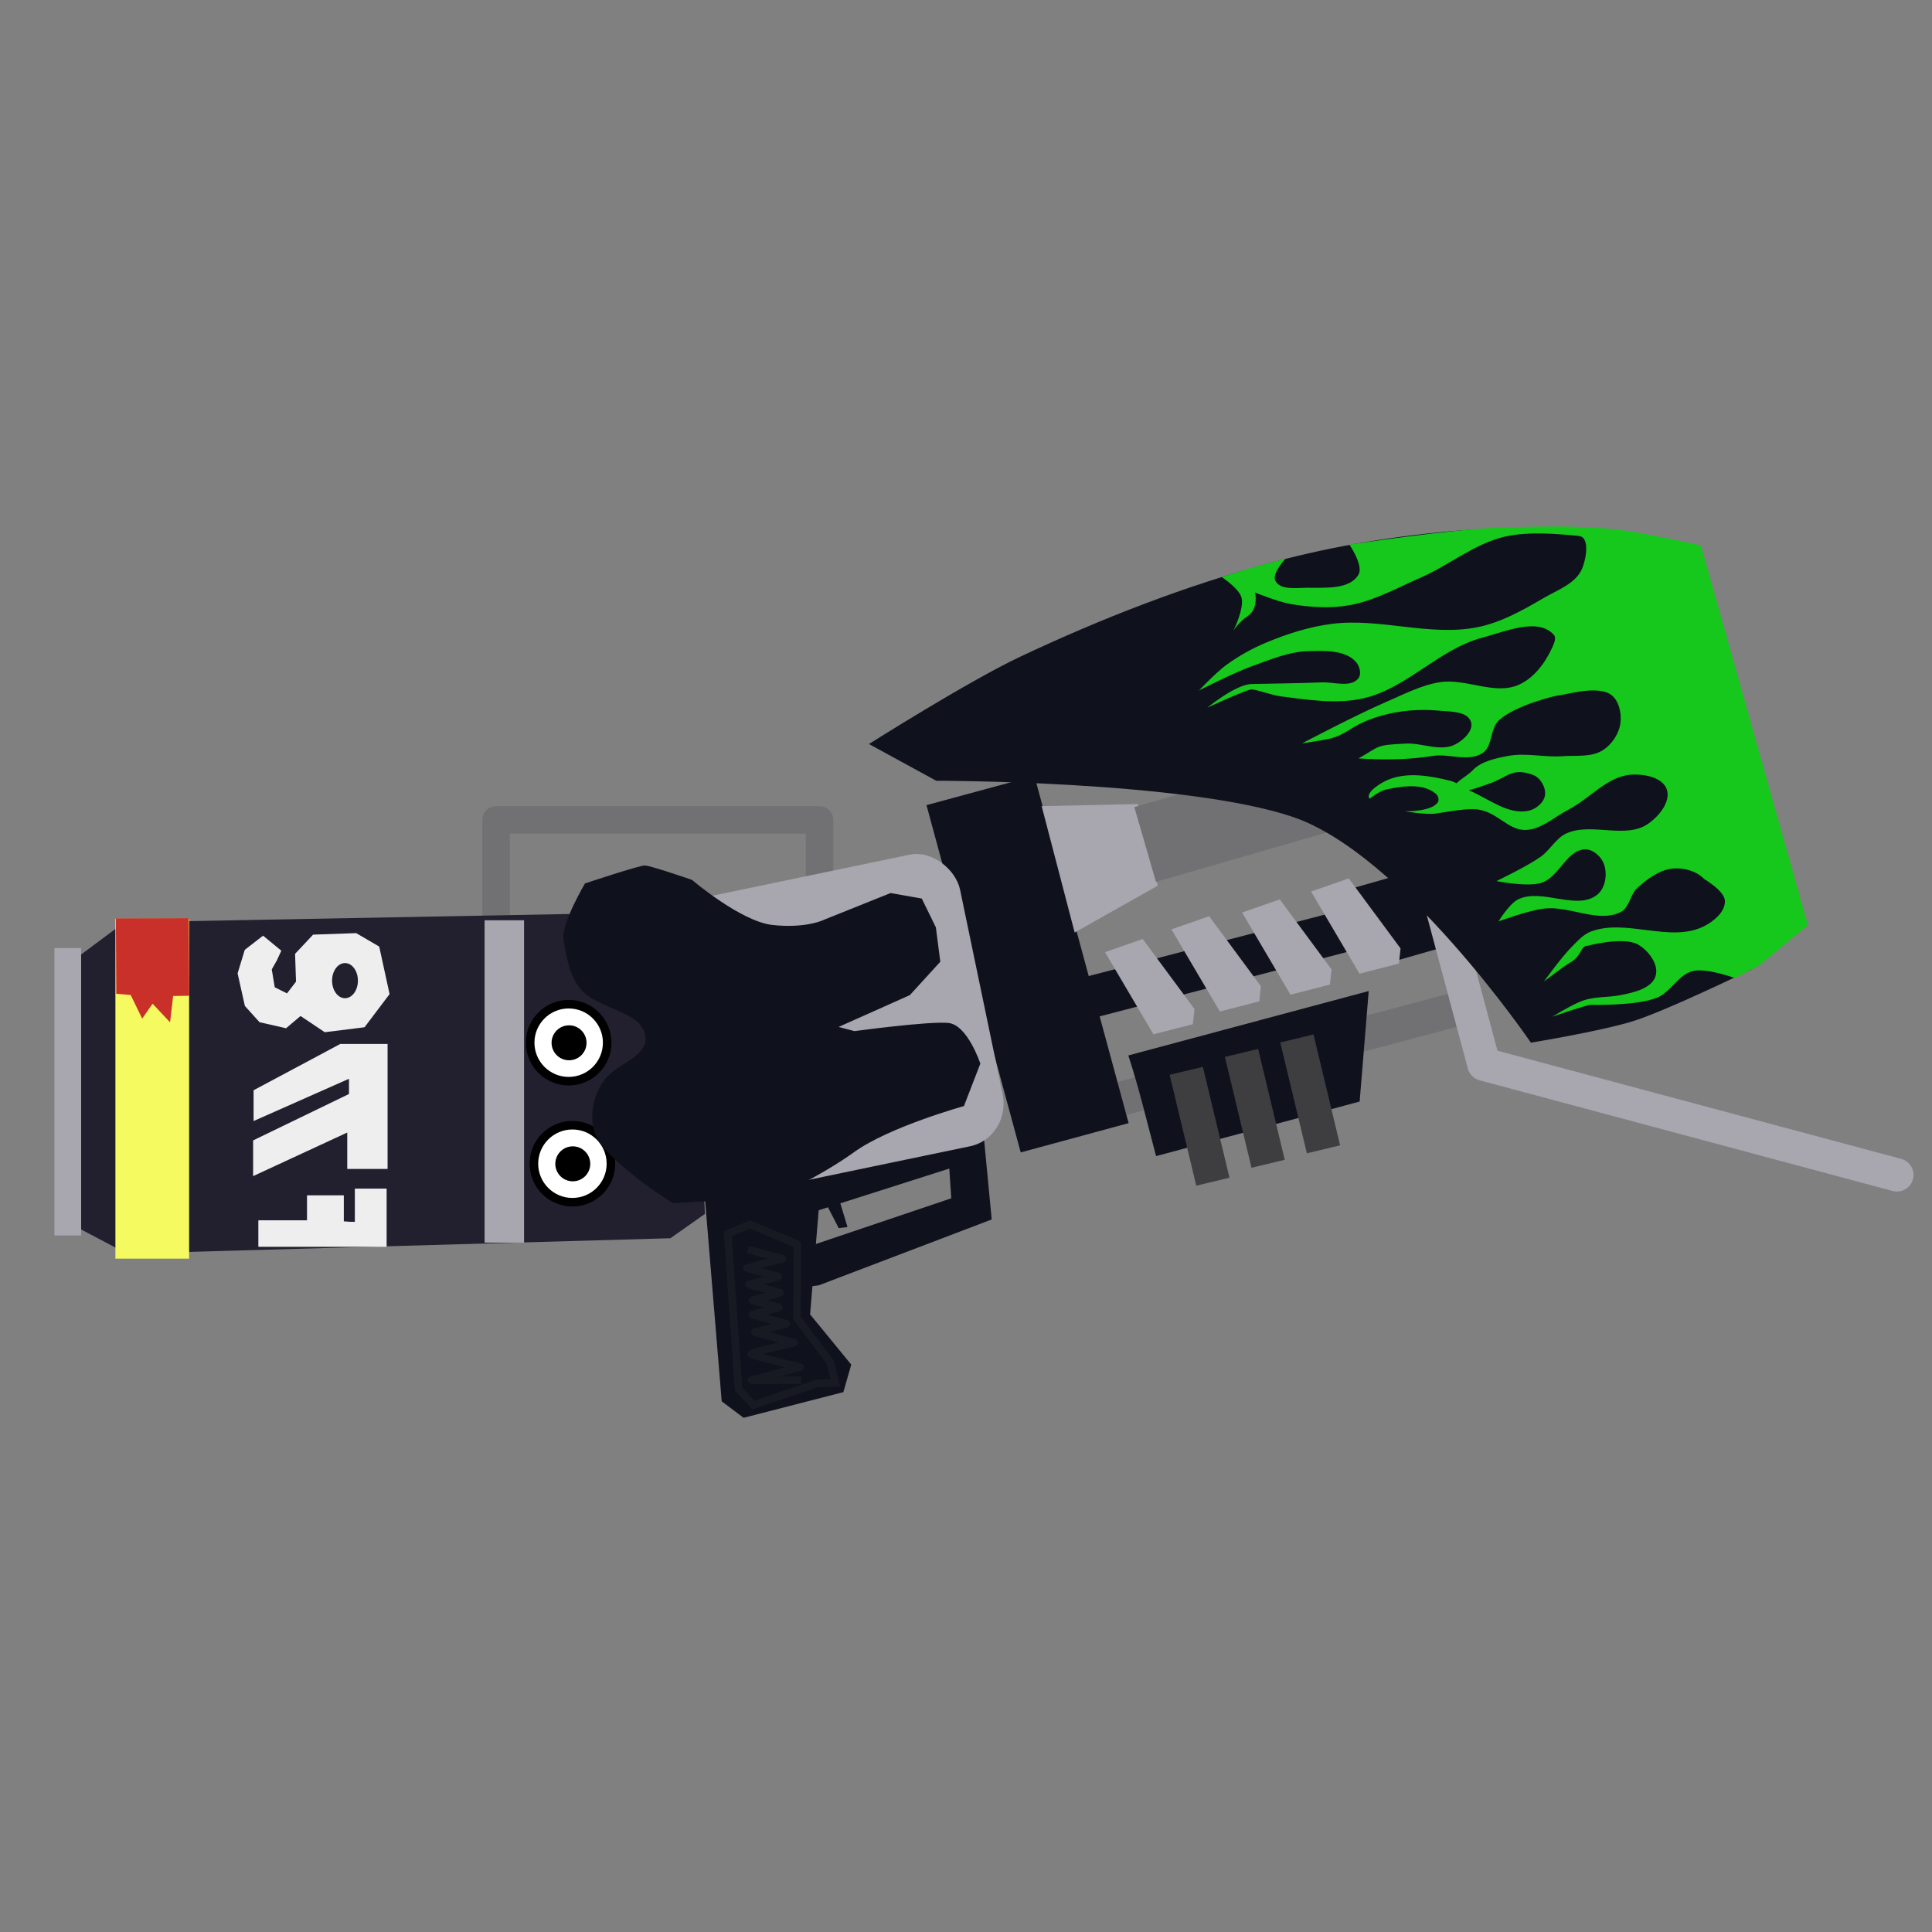 <?xml version="1.0" encoding="UTF-8" standalone="no"?>
<!-- Created with Inkscape (http://www.inkscape.org/) -->

<svg
   width="256"
   height="256"
   viewBox="0 0 67.733 67.733"
   version="1.1"
   id="svg38167"
   xml:space="preserve"
   inkscape:version="1.2.1 (9c6d41e410, 2022-07-14, custom)"
   sodipodi:docname="grimrangeblaster.svg"
   inkscape:export-filename="grimrangeblaster.png"
   inkscape:export-xdpi="96"
   inkscape:export-ydpi="96"
   xmlns:inkscape="http://www.inkscape.org/namespaces/inkscape"
   xmlns:sodipodi="http://sodipodi.sourceforge.net/DTD/sodipodi-0.dtd"
   xmlns:xlink="http://www.w3.org/1999/xlink"
   xmlns="http://www.w3.org/2000/svg"
   xmlns:svg="http://www.w3.org/2000/svg"><rect x="0" y="0" width="67.733" height="67.733" fill="#808080" stroke="none"/><sodipodi:namedview
     id="namedview38169"
     pagecolor="#ffffff"
     bordercolor="#666666"
     borderopacity="1.0"
     inkscape:showpageshadow="2"
     inkscape:pageopacity="0.0"
     inkscape:pagecheckerboard="0"
     inkscape:deskcolor="#d1d1d1"
     inkscape:document-units="mm"
     showgrid="false"
     inkscape:zoom="3.7471168"
     inkscape:cx="95.139815"
     inkscape:cy="112.75336"
     inkscape:window-width="1916"
     inkscape:window-height="1036"
     inkscape:window-x="0"
     inkscape:window-y="20"
     inkscape:window-maximized="1"
     inkscape:current-layer="layer1" /><defs
     id="defs38164"><linearGradient
       id="linearGradient80664"
       inkscape:swatch="solid"><stop
         style="stop-color:#000000;stop-opacity:1;"
         offset="0"
         id="stop80662" /></linearGradient><linearGradient
       id="linearGradient80658"
       inkscape:swatch="solid"><stop
         style="stop-color:#22202e;stop-opacity:1;"
         offset="0"
         id="stop80656" /></linearGradient><linearGradient
       inkscape:collect="always"
       xlink:href="#linearGradient80658"
       id="linearGradient80660"
       x1="2.84"
       y1="37.919"
       x2="24.714"
       y2="37.919"
       gradientUnits="userSpaceOnUse" /><linearGradient
       inkscape:collect="always"
       xlink:href="#linearGradient80658"
       id="linearGradient80666"
       x1="11.642"
       y1="34.38"
       x2="12.548"
       y2="34.38"
       gradientUnits="userSpaceOnUse" /></defs><g
     inkscape:label="Layer 1"
     inkscape:groupmode="layer"
     id="layer1"><rect
       style="fill:#717173;fill-opacity:1;stroke:none;stroke-width:1.165;stroke-linecap:round;stroke-linejoin:round;stroke-dasharray:none;stroke-opacity:1"
       id="rect50130"
       width="1.198"
       height="13.616"
       x="46.748"
       y="-40.742"
       transform="rotate(75.066)" /><path
       style="display:inline;fill:#0f121c;fill-opacity:1;stroke:none;stroke-width:0.265px;stroke-linecap:butt;stroke-linejoin:miter;stroke-opacity:1"
       d="m 40.53,40.531 7.137,-1.912 0.318,-3.875 -8.428,2.258 c 0.38,1.156 0.658,2.352 0.973,3.529 z"
       id="path48690"
       sodipodi:nodetypes="ccccc" /><rect
       style="fill:#3e3e41;fill-opacity:1;stroke:none;stroke-width:1.165;stroke-linecap:round;stroke-linejoin:round;stroke-dasharray:none;stroke-opacity:1"
       id="rect49089"
       width="1.198"
       height="3.997"
       x="31.079"
       y="46.212"
       transform="rotate(-13.497)" /><rect
       style="fill:#3e3e41;fill-opacity:1;stroke:none;stroke-width:1.165;stroke-linecap:round;stroke-linejoin:round;stroke-dasharray:none;stroke-opacity:1"
       id="rect50126"
       width="1.198"
       height="3.997"
       x="33.109"
       y="46.053"
       transform="rotate(-13.497)" /><rect
       style="fill:#3e3e41;fill-opacity:1;stroke:none;stroke-width:1.165;stroke-linecap:round;stroke-linejoin:round;stroke-dasharray:none;stroke-opacity:1"
       id="rect50128"
       width="1.198"
       height="3.997"
       x="35.115"
       y="46.013"
       transform="rotate(-13.497)" /><rect
       style="fill:#0f121c;fill-opacity:1;stroke:none;stroke-width:1.165;stroke-linecap:round;stroke-linejoin:round;stroke-dasharray:none;stroke-opacity:1"
       id="rect51773"
       width="3.92"
       height="12.615"
       x="23.956"
       y="35.748"
       transform="rotate(-15.181)" /><path
       style="fill:#a8a6ae;stroke:none;stroke-width:0.265px;stroke-linecap:butt;stroke-linejoin:miter;stroke-opacity:1;fill-opacity:0.996"
       d="m 36.519,28.262 3.369,-0.074 0.702,2.863 -2.914,1.642 z"
       id="path51982" /><rect
       style="fill:#717173;fill-opacity:1;stroke:none;stroke-width:1.165;stroke-linecap:round;stroke-linejoin:round;stroke-dasharray:none;stroke-opacity:1"
       id="rect52105"
       width="6.837"
       height="2.729"
       x="30.343"
       y="38.229"
       transform="rotate(-16.128)" /><rect
       style="fill:#0f121c;fill-opacity:1;stroke:none;stroke-width:1.165;stroke-linecap:round;stroke-linejoin:round;stroke-dasharray:none;stroke-opacity:1"
       id="rect52247"
       width="2.66"
       height="2.862"
       x="37.029"
       y="42.984"
       transform="rotate(-15.968)" /><path
       style="fill:none;stroke:#a8a6ae;stroke-width:1.165;stroke-linecap:round;stroke-linejoin:round;stroke-opacity:1;stroke-dasharray:none"
       d="m 50.381,31.181 1.642,6.13 14.48,3.88"
       id="path40668" /><path
       style="fill:#0f121c;stroke:none;stroke-width:0.265px;stroke-linecap:butt;stroke-linejoin:miter;stroke-opacity:1;fill-opacity:1"
       d="m 30.463,26.084 2.359,1.288 c 0,0 8.742,-0.004 12.502,1.268 3.836,1.298 8.347,7.914 8.347,7.914 0,0 2.391,-0.389 3.569,-0.75 1.178,-0.362 4.215,-1.844 4.215,-1.844 L 57.209,18.661 c 0,0 -3.958,-0.224 -5.928,-0.071 -2.248,0.174 -4.493,0.538 -6.671,1.123 -3.041,0.817 -5.998,1.968 -8.846,3.312 -1.845,0.871 -5.3,3.06 -5.3,3.06 z"
       id="path38300"
       sodipodi:nodetypes="ccsczccsssc" /><path
       style="fill:#16c81b;fill-opacity:1;stroke:none;stroke-width:0.265px;stroke-linecap:butt;stroke-linejoin:miter;stroke-opacity:1"
       d="m 59.632,19.124 3.75,13.31 -1.715,1.418 -0.843,0.438 c 0,0 -0.989,-0.363 -1.473,-0.247 -0.511,0.123 -0.778,0.747 -1.267,0.938 -0.725,0.283 -2.182,0.248 -2.322,0.248 -0.14,0 -1.342,0.415 -1.342,0.415 0,0 0.553,-0.338 0.916,-0.5 0.538,-0.24 0.943,-0.148 1.521,-0.264 0.448,-0.09 1.07,-0.238 1.19,-0.678 0.11,-0.404 -0.26,-0.884 -0.625,-1.09 -0.508,-0.286 -1.747,0.042 -1.747,0.042 -0.29,0.007 -0.198,0.356 -0.634,0.597 -0.2,0.11 -0.913,0.66 -0.913,0.66 0,0 0.612,-0.854 0.982,-1.223 0.202,-0.201 0.401,-0.431 0.668,-0.531 1.236,-0.463 2.775,0.408 3.956,-0.181 0.346,-0.172 0.752,-0.507 0.739,-0.893 -0.012,-0.35 -0.723,-0.763 -0.723,-0.763 -0.265,-0.279 -0.71,-0.404 -1.093,-0.371 -0.475,0.041 -0.903,0.364 -1.257,0.683 -0.253,0.228 -0.273,0.69 -0.578,0.842 -0.8,0.399 -1.791,-0.223 -2.68,-0.122 -0.552,0.063 -1.605,0.449 -1.605,0.449 0,0 0.378,-0.62 0.687,-0.771 0.84,-0.41 2.095,0.431 2.798,-0.185 0.27,-0.237 0.334,-0.72 0.209,-1.057 -0.095,-0.258 -0.371,-0.508 -0.646,-0.511 -0.646,-0.006 -0.927,0.978 -1.544,1.173 -0.502,0.158 -1.578,-0.061 -1.578,-0.061 0,0 1.072,-0.511 1.553,-0.854 0.33,-0.235 0.531,-0.65 0.9,-0.817 0.871,-0.395 2.056,0.206 2.849,-0.327 0.385,-0.259 0.822,-0.782 0.669,-1.22 -0.147,-0.42 -0.787,-0.539 -1.23,-0.514 -0.848,0.047 -1.473,0.848 -2.229,1.236 -0.489,0.251 -0.94,0.688 -1.489,0.704 -0.646,0.018 -1.027,-0.7 -1.797,-0.729 -0.375,-0.014 -0.988,0.099 -1.355,0.153 -0.344,0.05 -1.076,-0.078 -1.076,-0.078 0,0 0.951,0.02 1.154,-0.324 0.05,-0.084 0.007,-0.222 -0.067,-0.286 -0.448,-0.388 -1.193,-0.277 -1.772,-0.149 -0.209,0.046 -0.558,0.318 -0.558,0.318 -0.161,-0.21 0.374,-0.553 0.667,-0.672 0.67,-0.271 1.466,-0.132 2.167,0.044 0.243,0.061 0.438,0.244 0.669,0.342 0.674,0.285 1.364,0.866 2.079,0.706 0.257,-0.058 0.535,-0.288 0.569,-0.549 0.036,-0.273 -0.166,-0.617 -0.426,-0.709 -0.756,-0.268 -0.846,0.084 -1.607,0.337 -0.259,0.086 -1.123,0.419 -1.153,0.17 -0.03,-0.25 0.4,-0.405 0.643,-0.66 0.306,-0.322 0.797,-0.422 1.234,-0.507 0.63,-0.123 1.285,0.054 1.925,0.007 0.478,-0.035 1.02,0.046 1.421,-0.216 0.316,-0.206 0.563,-0.581 0.608,-0.957 0.041,-0.345 -0.054,-0.785 -0.337,-0.986 -0.479,-0.339 -1.622,0.015 -1.759,0.015 -0.137,0 -1.596,0.357 -2.168,0.889 -0.312,0.29 -0.213,0.91 -0.569,1.145 -0.492,0.325 -1.183,0.007 -1.764,0.102 -0.601,0.098 -1.443,0.161 -2.589,0.086 0.762,-0.418 0.545,-0.471 1.665,-0.521 0.575,-0.026 1.214,0.293 1.726,0.032 0.287,-0.146 0.654,-0.487 0.554,-0.793 -0.125,-0.383 -0.742,-0.357 -1.143,-0.394 -0.876,-0.08 -1.802,0.044 -2.608,0.395 -0.486,0.212 -0.715,0.484 -1.233,0.595 -0.312,0.067 -0.94,0.159 -0.94,0.159 0,0 1.931,-1.015 2.932,-1.445 0.62,-0.266 1.232,-0.593 1.898,-0.7 0.905,-0.144 1.902,0.455 2.747,0.1 0.545,-0.229 0.949,-0.774 1.194,-1.312 0.063,-0.139 0.158,-0.343 0.054,-0.456 -0.569,-0.613 -1.698,-0.105 -2.507,0.108 -1.505,0.396 -2.642,1.776 -4.159,2.123 -0.941,0.215 -1.938,0.057 -2.896,-0.066 -0.35,-0.045 -0.841,-0.243 -1.029,-0.243 -0.188,0 -1.554,0.64 -1.554,0.64 0,0 0.988,-0.816 1.553,-0.83 0.799,-0.019 1.579,-0.022 2.453,-0.058 0.435,-0.018 1.038,0.2 1.296,-0.15 0.119,-0.161 0.029,-0.448 -0.111,-0.591 -0.391,-0.402 -1.084,-0.368 -1.644,-0.354 -0.693,0.017 -1.357,0.304 -2.009,0.539 -0.631,0.228 -1.83,0.84 -1.83,0.84 0,0 0.604,-0.636 0.957,-0.893 0.441,-0.322 0.924,-0.59 1.428,-0.798 0.729,-0.302 1.495,-0.545 2.279,-0.645 1.684,-0.213 3.426,0.449 5.091,0.12 0.831,-0.165 1.594,-0.595 2.325,-1.023 0.484,-0.284 1.115,-0.5 1.343,-1.013 0.158,-0.356 0.286,-1.127 -0.102,-1.165 -0.68,-0.067 -1.769,-0.172 -2.618,0.029 -1.056,0.25 -1.931,0.996 -2.926,1.43 -0.826,0.36 -1.635,0.818 -2.523,0.973 -0.673,0.117 -1.374,0.067 -2.048,-0.047 -0.427,-0.073 -1.237,-0.401 -1.237,-0.401 0,0 0.129,0.573 -0.26,0.826 -0.298,0.194 -0.498,0.505 -0.498,0.505 0,0 0.384,-0.774 0.28,-1.157 -0.088,-0.322 -0.697,-0.719 -0.697,-0.719 l 1.068,-0.331 1.175,-0.313 c 0,0 -0.486,0.516 -0.361,0.771 0.163,0.335 0.717,0.255 1.09,0.25 0.63,-0.008 1.522,0.081 1.83,-0.468 0.178,-0.318 -0.321,-1.044 -0.321,-1.044 0,0 3.513,-0.534 5.194,-0.593 1.29,-0.045 2.687,-0.084 4.021,0.046 1.05,0.103 3.112,0.578 3.112,0.578 z"
       id="path38302"
       sodipodi:nodetypes="ccccssscsssssscssssssssscssssscssssssssscssscssssssscsssssssssscsssssscssssssssscsssssscssssssssssscscscscssscssc" /><rect
       style="fill:#0f121c;fill-opacity:1;stroke:none;stroke-width:1.165;stroke-linecap:round;stroke-linejoin:round;stroke-dasharray:none;stroke-opacity:1"
       id="rect52458"
       width="10.249"
       height="1.465"
       x="27.88"
       y="42.731"
       transform="rotate(-14.592)" /><path
       style="fill:#a8a6ae;stroke:none;stroke-width:0.265px;stroke-linecap:butt;stroke-linejoin:miter;stroke-opacity:1;fill-opacity:1"
       d="m 38.74,33.381 1.322,-0.461 1.815,2.455 -0.056,0.531 -1.383,0.356 z"
       id="path52460" /><path
       style="fill:#a8a6ae;fill-opacity:1;stroke:none;stroke-width:0.265px;stroke-linecap:butt;stroke-linejoin:miter;stroke-opacity:1"
       d="m 41.069,32.582 1.322,-0.461 1.815,2.455 -0.056,0.531 -1.383,0.356 z"
       id="path55912" /><path
       style="fill:#a8a6ae;fill-opacity:1;stroke:none;stroke-width:0.265px;stroke-linecap:butt;stroke-linejoin:miter;stroke-opacity:1"
       d="m 43.545,31.992 1.322,-0.461 1.815,2.455 -0.056,0.531 -1.383,0.356 z"
       id="path56052" /><path
       style="fill:#a8a6ae;fill-opacity:1;stroke:none;stroke-width:0.265px;stroke-linecap:butt;stroke-linejoin:miter;stroke-opacity:1"
       d="m 45.964,31.256 1.322,-0.461 1.815,2.455 -0.056,0.531 -1.383,0.356 z"
       id="path56054" /><g
       id="g80538"
       transform="translate(-0.446,-0.306)"><path
         style="display:inline;fill:#0f121c;fill-opacity:1;stroke:none;stroke-width:0.265px;stroke-linecap:butt;stroke-linejoin:miter;stroke-opacity:1"
         d="m 25.15,42.201 0.598,7.233 0.767,0.578 3.498,-0.9 0.277,-0.965 -1.443,-1.761 0.301,-3.651 4.579,-1.461 0.069,1.042 -5.362,1.811 0.012,1.336 0.71,-0.097 6.058,-2.308 -0.305,-3.19 z"
         id="path56056"
         inkscape:label="handle" /><g
         id="g64559"
         inkscape:label="handle grip"><path
           style="fill:none;stroke:#171a23;stroke-width:0.265px;stroke-linecap:butt;stroke-linejoin:miter;stroke-opacity:1"
           d="m 25.959,43.56 0.38,5.446 0.523,0.561 2.192,-0.754 0.681,-0.026 -0.183,-0.731 -1.163,-1.538 0.011,-2.59 -1.664,-0.693 z"
           id="path57576" /><path
           style="fill:none;stroke:#171a23;stroke-width:0.265;stroke-linecap:butt;stroke-linejoin:round;stroke-dasharray:none;stroke-opacity:1"
           d="m 26.665,44.112 1.206,0.323 -1.236,0.331 1.096,0.294 -1.03,0.276 1.096,0.294 -0.98,0.263 0.939,0.252 -0.936,0.251 1.192,0.32 -1.097,0.294 1.373,0.368 c 0,0 -1.556,0.345 -1.499,0.402 0.057,0.057 1.707,0.457 1.707,0.457 l -1.701,0.456 h 1.74"
           id="path64555" /></g><path
         style="fill:#0f121c;fill-opacity:1;stroke:none;stroke-width:0.265px;stroke-linecap:butt;stroke-linejoin:miter;stroke-opacity:1"
         d="m 29.398,42.487 0.452,0.874 0.308,-0.037 -0.312,-1.032 z"
         id="path64561" /></g><path
       style="fill:none;stroke:#717173;stroke-width:0.965;stroke-linecap:butt;stroke-linejoin:round;stroke-opacity:1;fill-opacity:0;stroke-dasharray:none"
       d="M 28.732,31.516 V 28.745 H 17.392 v 4.3"
       id="path73106" /><rect
       style="display:inline;fill:#a8a6ae;fill-opacity:1;stroke:none;stroke-width:0.265;stroke-linecap:round;stroke-linejoin:round;stroke-dasharray:none;stroke-opacity:1"
       id="rect65115"
       width="9.989"
       height="10.44"
       x="16.608"
       y="35.833"
       ry="1.559"
       rx="1.485"
       transform="rotate(-11.757)" /><g
       id="g80338"
       inkscape:label="ink holder"
       style="display:inline"><path
         style="fill:url(#linearGradient80660);fill-opacity:1;stroke:none;stroke-width:0.265px;stroke-linecap:butt;stroke-linejoin:miter;stroke-opacity:1"
         d="m 4.359,32.335 -1.519,1.131 v 9.635 L 4.45,43.951 23.503,43.411 24.714,42.558 24.209,31.888 20.192,32.039 Z"
         id="path74084" /><g
         id="g74404"
         inkscape:label="eyeball"><circle
           style="fill:#ffffff;fill-opacity:1;stroke:#000000;stroke-width:0.3;stroke-linecap:butt;stroke-linejoin:round;stroke-dasharray:none;stroke-opacity:1"
           id="path74138"
           cx="19.937"
           cy="36.555"
           r="1.35" /><circle
           style="fill:#000000;fill-opacity:1;stroke:none;stroke-width:0.3;stroke-linecap:butt;stroke-linejoin:round;stroke-dasharray:none;stroke-opacity:1"
           id="path74296"
           cx="19.95"
           cy="36.559"
           r="0.613" /></g><g
         id="g74410"
         inkscape:label="eyeball"
         transform="translate(0.131,4.243)"><circle
           style="fill:#ffffff;fill-opacity:1;stroke:#000000;stroke-width:0.3;stroke-linecap:butt;stroke-linejoin:round;stroke-dasharray:none;stroke-opacity:1"
           id="circle74406"
           cx="19.937"
           cy="36.555"
           r="1.35" /><circle
           style="fill:#000000;fill-opacity:1;stroke:none;stroke-width:0.3;stroke-linecap:butt;stroke-linejoin:round;stroke-dasharray:none;stroke-opacity:1"
           id="circle74408"
           cx="19.95"
           cy="36.559"
           r="0.613" /></g><g
         id="g75781"
         transform="matrix(0.905,0,0,1,-3.715,-0.024)"
         inkscape:label="ribbon"><rect
           style="fill:#f5fa61;fill-opacity:1;stroke:none;stroke-width:0.3;stroke-linecap:butt;stroke-linejoin:round;stroke-dasharray:none;stroke-opacity:1"
           id="rect74464"
           width="2.855"
           height="11.918"
           x="8.576"
           y="32.232"
           rx="0"
           ry="0" /><path
           style="fill:#c9302a;fill-opacity:1;stroke:none;stroke-width:0.265px;stroke-linecap:butt;stroke-linejoin:miter;stroke-opacity:1"
           d="m 8.594,32.223 0.015,2.642 0.559,0.042 0.445,0.829 0.404,-0.524 0.676,0.653 0.119,-0.923 0.622,-0.008 -0.022,-2.718 z"
           id="path75225"
           sodipodi:nodetypes="cccccccccc" /></g><rect
         style="fill:#a8a6ae;fill-opacity:1;stroke:none;stroke-width:0.3;stroke-linecap:butt;stroke-linejoin:round;stroke-dasharray:none;stroke-opacity:1"
         id="rect75835"
         width="0.936"
         height="10.077"
         x="1.908"
         y="33.237" /><rect
         style="fill:#a8a6ae;fill-opacity:1;stroke:none;stroke-width:0.3;stroke-linecap:butt;stroke-linejoin:round;stroke-dasharray:none;stroke-opacity:1"
         id="rect75835-0"
         width="1.384"
         height="11.302"
         x="16.989"
         y="32.263" /><g
         id="g80319"
         inkscape:label="letters"><path
           style="fill:#eeeeee;fill-opacity:1;stroke:none;stroke-width:0.265px;stroke-linecap:butt;stroke-linejoin:miter;stroke-opacity:1"
           d="m 9.704,33.673 0.159,-0.343 -0.64,-0.527 -0.642,0.497 -0.251,0.825 0.255,1.142 0.514,0.57 0.93,0.212 0.508,-0.43 0.848,0.569 1.395,-0.174 0.878,-1.162 -0.363,-1.666 -0.808,-0.472 -1.51,0.053 -0.632,0.673 0.033,0.974 -0.316,0.413 -0.43,-0.214 -0.104,-0.627 z"
           id="path76193" /><ellipse
           style="fill:url(#linearGradient80666);fill-opacity:1.0;stroke:none;stroke-width:0.364;stroke-linecap:butt;stroke-linejoin:round;stroke-dasharray:none;stroke-opacity:1"
           id="path76385"
           cx="12.095"
           cy="34.38"
           rx="0.453"
           ry="0.616" /><path
           style="fill:#eeeeee;fill-opacity:1;stroke:none;stroke-width:0.265px;stroke-linecap:butt;stroke-linejoin:miter;stroke-opacity:1"
           d="m 11.948,36.59 -3.058,1.633 v 1.079 l 3.345,-1.482 v 0.534 l -3.361,1.627 v 1.252 l 3.3,-1.528 v 1.276 h 1.414 v -4.382 h -1.666 z"
           id="path76801" /><path
           style="fill:#eeeeee;fill-opacity:1;stroke:none;stroke-width:0.265px;stroke-linecap:butt;stroke-linejoin:miter;stroke-opacity:1"
           d="m 12.048,42.825 v -0.915 h -1.278 v 0.878 H 9.064 v 0.919 h 4.487 v -2.031 h -1.104 v 1.166 z"
           id="path78023" /><path
           style="fill:#eeeeee;fill-opacity:1;stroke:none;stroke-width:0.265px;stroke-linecap:butt;stroke-linejoin:miter;stroke-opacity:1"
           d="m 12.048,42.825 v -0.915 h -1.278 v 0.878 H 9.064 v 0.919 h 4.487 v -2.031 h -1.104 v 1.166 z"
           id="path78439" /></g></g><path
       style="fill:#0f121c;stroke:none;stroke-width:0.265px;stroke-linecap:butt;stroke-linejoin:miter;stroke-opacity:1;fill-opacity:1"
       d="m 31.221,31.309 -2.421,0.972 c 0,0 -0.613,0.269 -1.721,0.147 -1.108,-0.122 -2.818,-1.58 -2.818,-1.58 0,0 -1.46,-0.506 -1.658,-0.506 -0.198,0 -2.094,0.629 -2.094,0.629 0,0 -0.841,1.427 -0.755,1.95 0.086,0.522 0.193,1.262 0.579,1.733 0.631,0.77 2.221,0.768 2.295,1.721 0.052,0.672 -0.952,0.892 -1.411,1.449 -0.468,0.569 -0.698,1.672 -0.095,2.367 0.9,1.037 2.469,1.991 2.469,1.991 l 3.542,-0.203 c 0,0 1.587,-0.705 2.804,-1.583 1.236,-0.892 3.857,-1.619 3.857,-1.619 l 0.575,-1.487 c 0,0 -0.447,-1.358 -1.12,-1.427 -0.673,-0.069 -3.292,0.287 -3.292,0.287 l -0.557,-0.147 2.497,-1.115 1.069,-1.171 -0.156,-1.205 -0.494,-1.01 z"
       id="path65928"
       sodipodi:nodetypes="ccscscsssssccsccsccccccc" /></g></svg>

